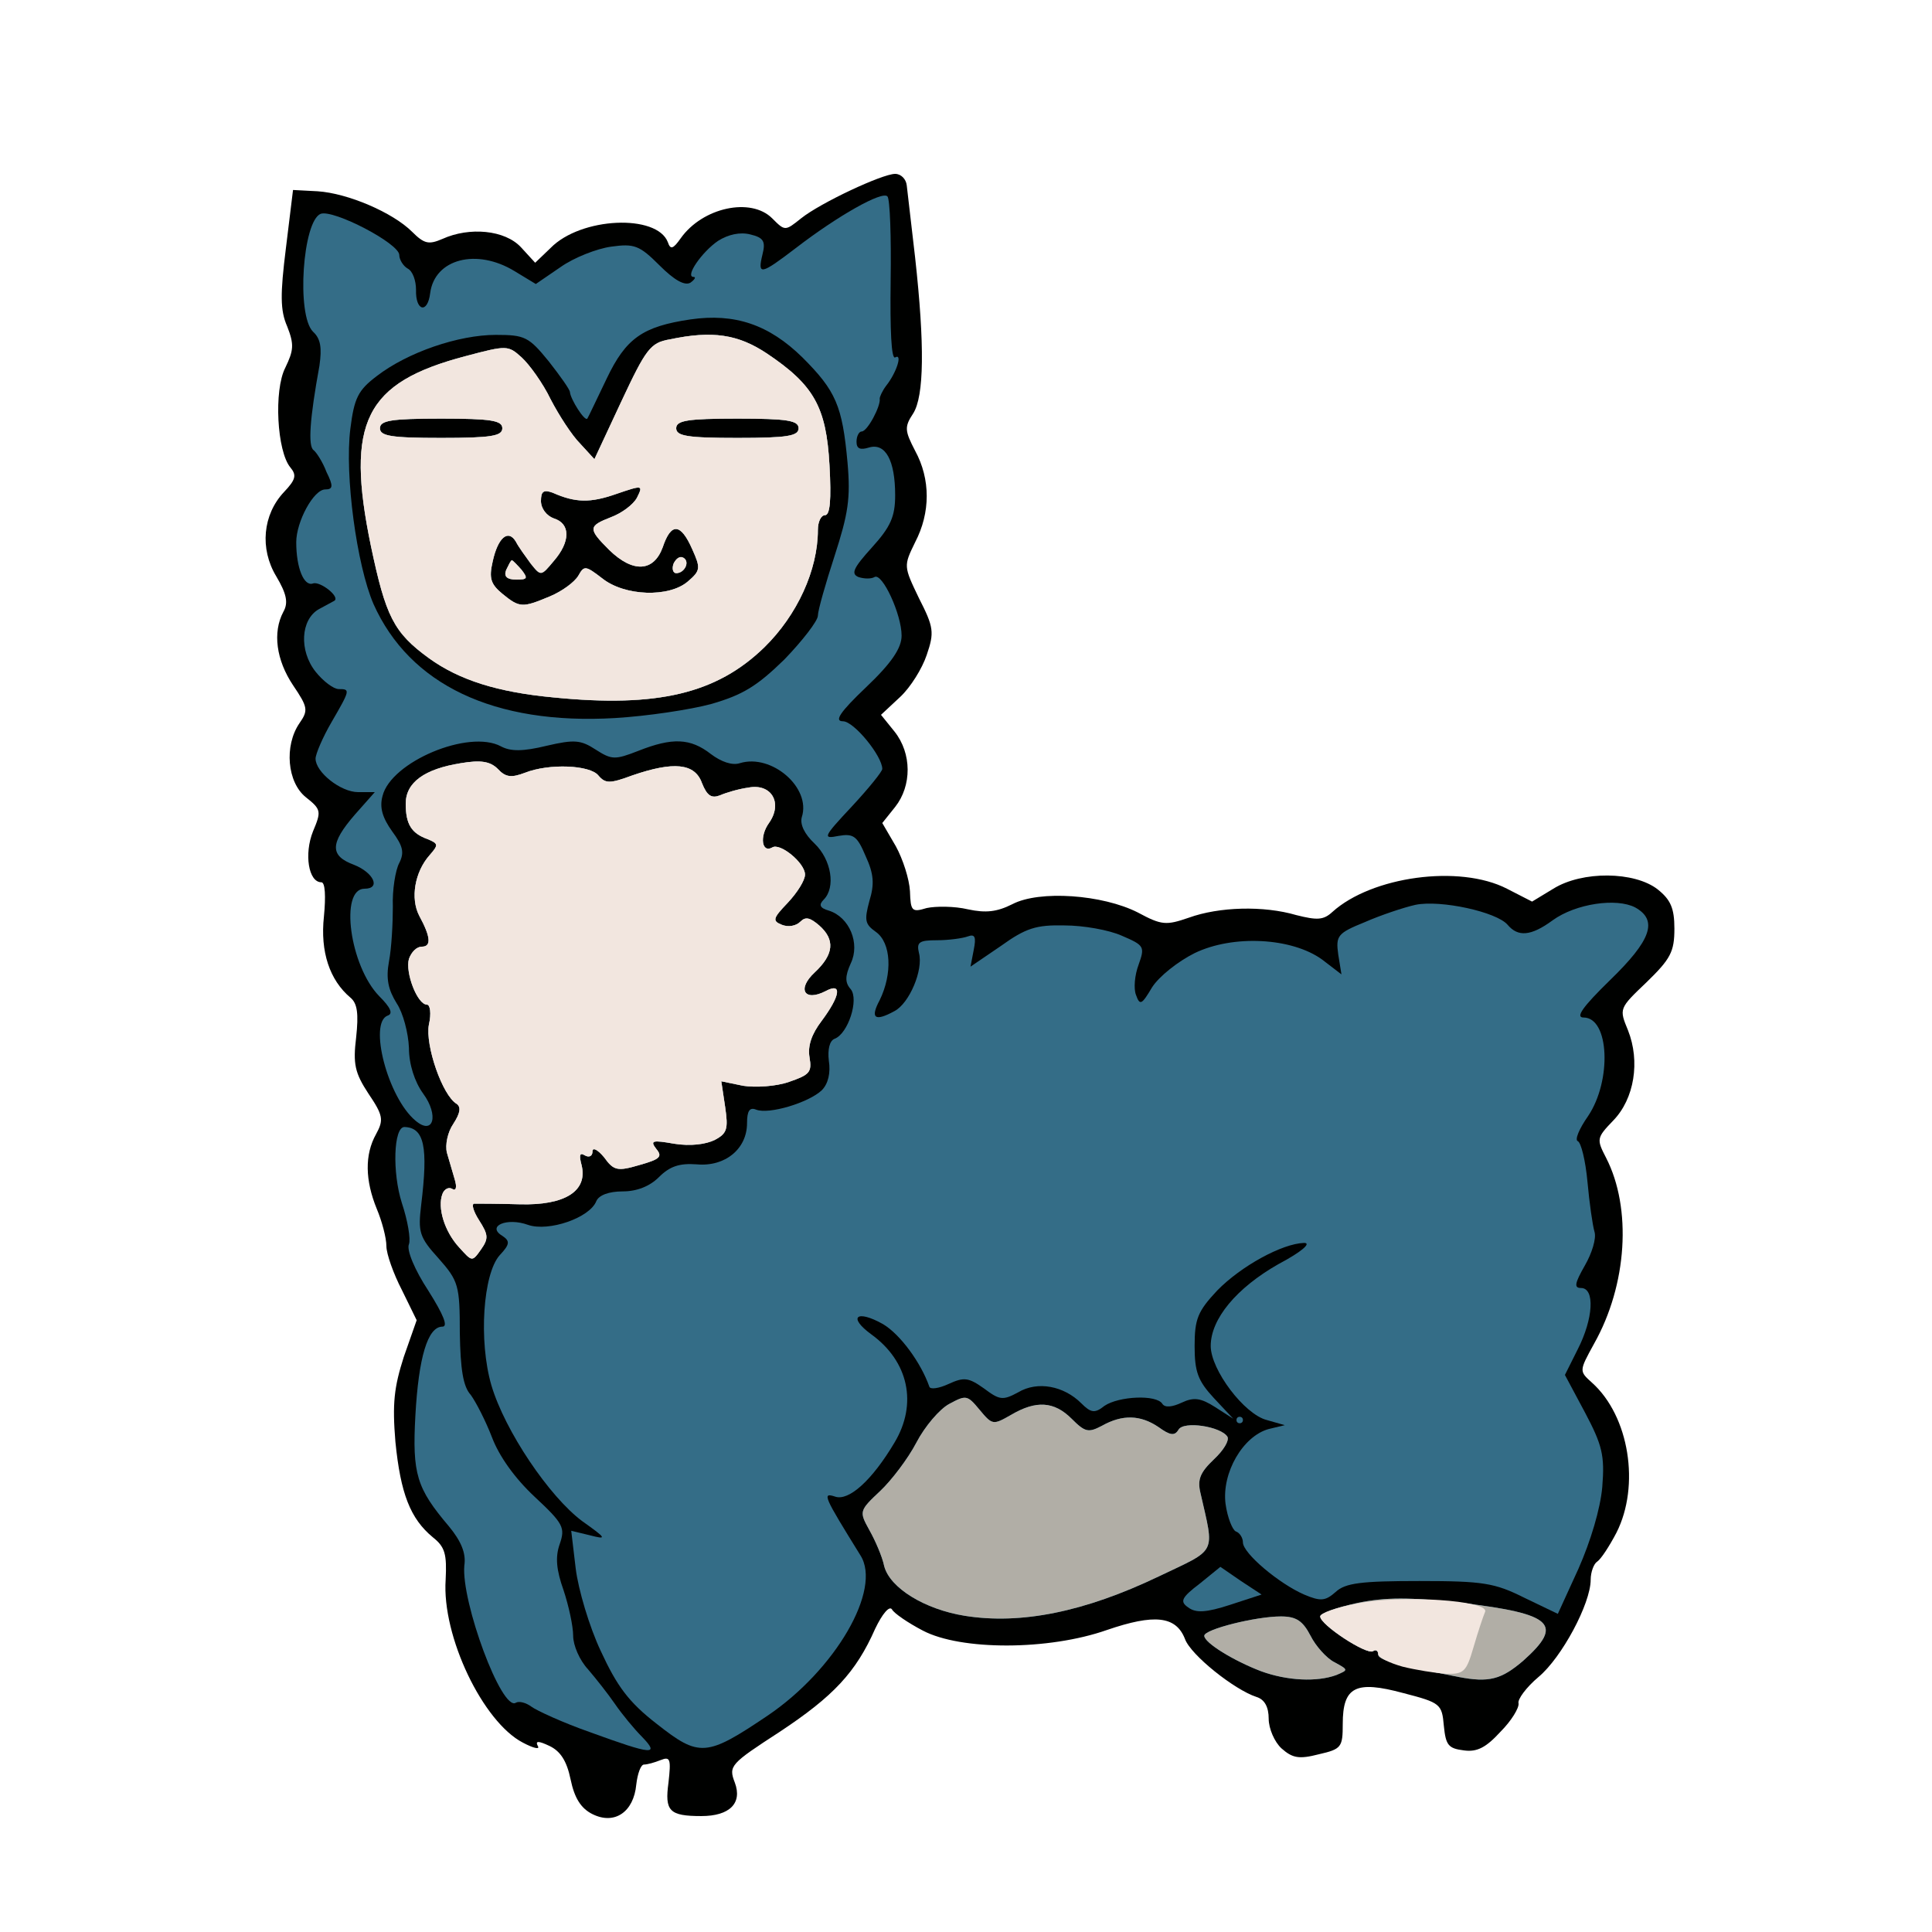 <!DOCTYPE svg PUBLIC "-//W3C//DTD SVG 20010904//EN" "http://www.w3.org/TR/2001/REC-SVG-20010904/DTD/svg10.dtd">
<svg version="1.0" xmlns="http://www.w3.org/2000/svg" width="300px" height="300px" viewBox="0 0 3000 3000" preserveAspectRatio="xMidYMid meet">
<g id="layer101" fill="#000100" stroke="none">
 <path d="M920 2817 c-18 -9 -28 -25 -34 -54 -6 -29 -16 -44 -33 -52 -17 -8 -22 -8 -18 0 4 6 -6 4 -23 -5 -62 -32 -126 -165 -120 -253 2 -40 -1 -51 -20 -66 -35 -29 -50 -68 -58 -148 -5 -60 -2 -85 13 -132 l20 -57 -23 -47 c-13 -25 -24 -56 -24 -68 0 -13 -7 -39 -15 -58 -18 -44 -19 -84 -1 -116 12 -22 11 -29 -12 -63 -21 -32 -24 -46 -19 -87 4 -37 2 -53 -9 -62 -32 -27 -47 -71 -41 -126 3 -31 2 -53 -4 -53 -20 0 -27 -44 -13 -79 13 -31 13 -34 -11 -53 -29 -23 -34 -80 -10 -115 14 -20 13 -25 -10 -59 -26 -39 -32 -82 -15 -114 8 -14 5 -28 -11 -55 -26 -43 -21 -96 12 -131 18 -19 20 -26 10 -38 -21 -25 -26 -120 -8 -155 13 -27 14 -36 3 -64 -11 -25 -11 -50 -2 -122 l11 -90 38 2 c47 3 117 33 147 63 19 19 26 20 47 11 42 -19 97 -14 122 13 l22 24 24 -23 c47 -48 165 -53 182 -9 4 12 8 11 20 -6 34 -48 109 -64 142 -31 20 20 20 20 45 0 30 -24 126 -69 146 -69 9 0 17 8 18 18 1 9 7 60 13 112 15 136 14 215 -3 242 -14 21 -13 27 3 58 24 44 24 96 0 142 -18 37 -18 37 6 87 23 45 24 53 12 88 -7 21 -25 50 -41 65 l-30 28 21 26 c27 34 27 84 1 117 l-20 25 21 36 c11 20 21 51 22 70 1 31 3 33 26 26 14 -3 43 -3 64 2 28 6 45 4 69 -8 42 -22 140 -15 195 13 37 20 44 20 79 8 47 -17 116 -19 167 -4 32 8 42 8 56 -5 61 -55 197 -74 271 -36 l39 20 33 -20 c45 -28 126 -27 162 1 20 16 26 29 26 61 0 36 -6 47 -43 83 -43 41 -43 41 -29 75 19 48 10 106 -23 140 -26 27 -26 29 -11 58 40 78 33 197 -19 289 -23 42 -23 42 -3 60 58 52 75 160 38 233 -11 21 -24 41 -30 45 -5 3 -10 16 -10 28 0 37 -45 121 -81 151 -19 16 -33 35 -31 41 1 7 -11 27 -28 44 -22 24 -36 32 -57 29 -24 -3 -28 -8 -31 -38 -3 -34 -5 -36 -63 -51 -74 -20 -94 -10 -94 48 0 36 -2 39 -37 47 -31 8 -41 6 -58 -9 -11 -10 -20 -31 -20 -46 0 -18 -6 -30 -19 -34 -34 -11 -102 -65 -111 -90 -14 -36 -48 -39 -121 -14 -91 32 -227 32 -286 1 -23 -12 -45 -27 -48 -33 -4 -6 -15 7 -26 30 -30 68 -65 105 -148 160 -77 50 -80 53 -70 79 12 32 -8 52 -52 52 -50 0 -57 -8 -51 -52 4 -36 3 -41 -12 -35 -10 4 -21 7 -26 7 -5 0 -10 14 -12 31 -4 43 -34 63 -68 46z"/>
 </g>
<g id="layer102" fill="#346d87" stroke="none">
 <path d="M917 2690 c-43 -15 -84 -34 -92 -40 -8 -6 -19 -9 -24 -6 -22 14 -85 -157 -80 -213 3 -19 -5 -38 -24 -61 -50 -59 -57 -81 -52 -172 5 -90 19 -138 42 -138 9 0 2 -18 -22 -56 -21 -32 -34 -63 -30 -72 3 -8 -2 -37 -11 -64 -15 -47 -13 -118 4 -118 31 1 37 31 26 121 -5 42 -3 50 27 83 31 35 33 42 33 116 1 56 5 83 17 96 8 11 23 40 33 66 11 29 35 63 66 92 45 42 48 48 39 74 -7 20 -5 40 6 71 8 24 15 56 15 71 0 15 10 38 23 52 12 14 31 38 42 54 11 16 30 39 42 51 28 29 16 28 -80 -7z"/>
 <path d="M1020 2677 c-44 -34 -62 -59 -87 -113 -18 -38 -35 -96 -39 -128 l-7 -59 29 7 c27 7 26 5 -12 -22 -51 -38 -120 -140 -141 -211 -20 -69 -13 -173 13 -202 16 -17 16 -22 4 -30 -25 -15 7 -29 40 -17 32 11 96 -11 106 -37 4 -9 19 -15 41 -15 22 0 42 -8 56 -22 17 -17 32 -22 59 -20 44 4 78 -24 78 -64 0 -19 4 -25 14 -21 20 8 82 -11 102 -30 10 -10 14 -27 11 -46 -2 -17 1 -31 9 -34 21 -8 38 -61 25 -77 -9 -10 -9 -20 0 -40 15 -31 -2 -72 -34 -82 -14 -4 -16 -9 -8 -17 19 -19 12 -62 -14 -87 -16 -15 -23 -30 -20 -41 15 -46 -47 -99 -96 -84 -12 4 -29 -2 -45 -14 -32 -25 -60 -26 -113 -5 -36 14 -41 14 -66 -2 -23 -15 -33 -16 -76 -6 -37 9 -56 9 -71 1 -50 -27 -171 24 -184 77 -5 18 0 34 15 55 17 23 19 33 11 49 -6 11 -11 42 -10 68 0 26 -2 64 -6 85 -5 27 -1 44 12 65 10 15 18 46 19 69 0 26 9 53 22 71 25 34 16 66 -12 42 -43 -36 -73 -152 -43 -163 9 -3 4 -13 -13 -30 -46 -47 -62 -167 -23 -167 26 0 14 -25 -16 -37 -38 -14 -38 -33 1 -78 l31 -35 -26 0 c-27 0 -66 -31 -66 -52 0 -7 11 -33 25 -57 29 -50 29 -51 11 -51 -8 0 -24 -12 -36 -27 -26 -33 -23 -81 5 -97 11 -6 22 -12 24 -13 10 -6 -22 -31 -33 -27 -14 5 -26 -24 -26 -64 0 -32 27 -82 45 -82 12 0 13 -5 2 -27 -6 -16 -16 -31 -20 -34 -9 -6 -6 -49 9 -131 4 -28 2 -42 -10 -53 -26 -26 -16 -172 12 -183 20 -7 122 46 122 64 0 7 6 17 13 21 8 4 13 19 13 33 -1 33 18 38 22 5 7 -53 72 -70 131 -34 l33 20 38 -26 c21 -15 57 -29 79 -32 36 -5 44 -2 75 29 23 23 39 32 48 27 7 -5 9 -9 5 -9 -14 0 13 -39 38 -56 16 -10 34 -14 50 -10 21 5 24 11 19 31 -8 33 -3 32 52 -10 65 -50 134 -89 142 -80 4 4 6 63 5 131 -1 77 1 122 7 119 12 -7 2 24 -14 44 -6 8 -10 17 -10 20 2 11 -19 51 -28 51 -4 0 -8 7 -8 16 0 11 6 13 19 9 26 -8 41 20 41 74 0 33 -7 49 -36 81 -29 32 -33 41 -21 46 9 3 20 3 25 0 12 -7 42 58 42 91 0 19 -15 42 -55 80 -41 39 -50 53 -36 53 17 0 61 54 61 74 0 4 -21 30 -47 58 -45 48 -46 51 -21 46 23 -4 29 0 42 31 13 28 14 44 6 70 -8 30 -7 36 10 48 24 17 26 65 6 106 -15 28 -8 34 23 17 23 -12 45 -64 38 -90 -4 -17 0 -20 28 -20 18 0 40 -3 48 -6 11 -4 13 1 9 21 l-5 26 47 -32 c39 -28 55 -33 99 -32 29 0 69 7 89 16 35 15 36 17 26 45 -6 16 -8 37 -4 47 6 17 9 15 25 -12 11 -17 40 -40 66 -53 60 -29 151 -24 198 10 l30 23 -5 -31 c-4 -29 -1 -33 41 -50 25 -11 61 -23 79 -27 39 -8 126 11 143 31 16 19 36 18 70 -7 36 -26 99 -35 128 -20 36 20 25 51 -39 113 -43 42 -54 58 -41 58 40 0 44 98 7 153 -14 20 -21 37 -16 39 5 2 12 30 15 63 3 33 8 68 11 78 3 10 -4 33 -15 52 -16 28 -17 35 -6 35 22 0 19 48 -5 95 l-20 40 31 58 c27 51 31 67 27 116 -3 34 -18 84 -37 127 l-32 70 -52 -25 c-46 -23 -64 -26 -163 -26 -90 0 -115 3 -130 17 -16 14 -23 15 -49 4 -39 -17 -95 -64 -95 -81 0 -7 -5 -15 -11 -17 -5 -2 -13 -21 -16 -43 -6 -48 27 -105 67 -116 l25 -6 -28 -8 c-35 -9 -87 -78 -87 -115 0 -42 40 -90 105 -127 36 -19 52 -33 40 -33 -34 1 -98 36 -135 74 -30 32 -35 44 -35 86 0 40 5 54 30 81 l30 32 -28 -18 c-22 -14 -33 -16 -52 -7 -15 7 -26 8 -30 2 -9 -15 -68 -12 -90 3 -15 12 -21 11 -36 -4 -27 -27 -68 -35 -98 -17 -24 13 -29 12 -53 -6 -24 -17 -31 -18 -55 -7 -15 7 -29 9 -30 4 -13 -37 -45 -81 -72 -97 -41 -23 -55 -11 -18 16 58 42 72 108 36 168 -35 59 -71 91 -92 84 -21 -7 -18 -1 39 91 34 53 -39 178 -144 249 -95 64 -106 65 -172 13z m85 -1584 c48 -14 70 -27 113 -69 28 -29 52 -60 52 -68 0 -8 12 -50 26 -93 21 -65 25 -89 20 -145 -8 -88 -18 -111 -70 -163 -52 -51 -105 -69 -174 -59 -74 11 -100 29 -130 92 -15 31 -28 59 -30 62 -4 5 -26 -30 -27 -41 0 -4 -15 -25 -33 -48 -31 -38 -37 -41 -82 -41 -58 0 -137 27 -185 64 -29 22 -35 34 -41 82 -9 72 10 212 36 272 56 125 187 188 375 177 50 -3 117 -13 150 -22z"/>
 <path d="M860 1083 c-87 -8 -147 -27 -194 -61 -55 -40 -67 -65 -90 -174 -40 -193 -9 -254 147 -295 64 -17 66 -17 87 2 12 11 33 40 45 65 13 25 33 56 46 69 l22 24 42 -90 c38 -81 45 -91 75 -96 66 -14 106 -8 151 22 73 49 92 83 97 173 3 54 1 78 -7 78 -6 0 -11 10 -11 23 0 62 -32 132 -83 182 -74 72 -166 94 -327 78z m-6 -157 c19 -8 38 -22 44 -32 9 -16 11 -16 37 4 35 28 104 30 133 5 20 -17 20 -21 7 -50 -18 -41 -33 -42 -46 -3 -14 38 -46 40 -83 4 -33 -33 -33 -37 3 -51 16 -6 34 -19 40 -30 10 -20 9 -20 -32 -6 -40 14 -63 14 -99 -2 -14 -5 -18 -2 -18 13 0 12 9 23 20 27 26 8 26 36 0 66 -20 24 -20 24 -36 4 -8 -11 -19 -26 -23 -34 -12 -20 -28 -6 -36 31 -6 26 -3 35 15 50 27 22 31 22 74 4z m-74 -261 c0 -12 -17 -15 -95 -15 -78 0 -95 3 -95 15 0 12 17 15 95 15 78 0 95 -3 95 -15z m460 0 c0 -12 -17 -15 -95 -15 -78 0 -95 3 -95 15 0 12 17 15 95 15 78 0 95 -3 95 -15z"/>
 <path d="M786 885 c4 -8 7 -15 9 -15 1 0 8 7 15 15 10 13 9 15 -8 15 -15 0 -20 -5 -16 -15z"/>
 <path d="M1046 875 c4 -8 10 -12 15 -9 11 6 2 24 -11 24 -5 0 -7 -7 -4 -15z"/>
 <path d="M1958 2595 c-42 -16 -88 -44 -88 -55 0 -10 80 -30 119 -30 24 0 34 7 46 30 8 16 25 35 37 41 22 12 22 12 3 20 -30 11 -76 9 -117 -6z"/>
 <path d="M2265 2604 c-102 -20 -125 -27 -125 -35 0 -6 -4 -8 -8 -5 -10 6 -82 -41 -82 -54 0 -5 26 -14 58 -21 44 -9 80 -9 162 0 141 17 159 33 95 90 -34 29 -53 34 -100 25z"/>
 <path d="M1498 2509 c-62 -10 -116 -43 -125 -77 -3 -15 -14 -40 -23 -56 -16 -29 -16 -30 17 -61 17 -16 43 -50 56 -75 13 -25 36 -52 51 -60 26 -14 28 -14 47 9 20 24 21 24 49 8 39 -23 67 -21 94 6 21 21 26 22 47 11 32 -18 60 -17 88 2 18 13 25 14 31 4 8 -14 66 -5 76 11 3 6 -6 21 -21 35 -21 20 -26 31 -21 52 22 97 27 86 -65 130 -115 55 -214 75 -301 61z"/>
 <path d="M1845 2496 c-13 -9 -11 -15 18 -37 l32 -26 32 22 32 21 -49 16 c-37 12 -53 13 -65 4z"/>
 <path d="M1920 2205 c0 -3 2 -5 5 -5 3 0 5 2 5 5 0 3 -2 5 -5 5 -3 0 -5 -2 -5 -5z"/>
 <path d="M713 1937 c-23 -25 -34 -62 -26 -83 3 -8 10 -11 15 -8 6 4 8 -2 4 -15 -3 -11 -9 -30 -12 -41 -3 -12 1 -32 10 -45 11 -17 12 -26 5 -31 -22 -13 -49 -91 -43 -123 4 -17 2 -31 -3 -31 -15 0 -34 -50 -28 -71 4 -11 12 -19 20 -19 15 0 14 -15 -4 -48 -14 -27 -7 -68 16 -94 14 -16 14 -18 -3 -25 -25 -9 -34 -23 -34 -55 0 -33 29 -54 86 -63 30 -5 45 -3 57 9 12 13 21 14 42 6 38 -15 101 -12 114 4 11 13 18 13 53 0 64 -22 97 -19 108 12 8 20 15 24 28 19 9 -4 29 -10 44 -12 36 -7 54 24 32 55 -15 21 -11 47 5 38 12 -8 51 24 51 42 0 9 -12 28 -27 44 -23 24 -24 28 -9 34 10 4 22 2 29 -5 8 -8 15 -6 29 6 25 22 23 45 -7 73 -28 26 -16 46 17 29 26 -14 23 7 -6 46 -16 21 -22 39 -19 57 4 23 0 27 -32 38 -20 7 -52 9 -71 6 l-34 -7 6 40 c5 34 3 41 -16 51 -14 7 -38 10 -63 6 -34 -6 -38 -5 -28 8 10 12 6 16 -26 25 -34 10 -40 9 -55 -12 -10 -12 -18 -16 -18 -9 0 7 -5 10 -12 6 -8 -5 -9 0 -5 15 10 40 -25 63 -96 61 -34 -1 -66 -1 -71 -1 -4 1 -1 12 8 26 14 22 15 28 3 45 -14 20 -14 19 -34 -3z"/>
 </g>
<g id="layer103" fill="#b1aea6" stroke="none">
 <path d="M1958 2595 c-42 -16 -88 -44 -88 -55 0 -10 80 -30 119 -30 24 0 34 7 46 30 8 16 25 35 37 41 22 12 22 12 3 20 -30 11 -76 9 -117 -6z"/>
 <path d="M2265 2604 c-102 -20 -125 -27 -125 -35 0 -6 -4 -8 -8 -5 -10 6 -82 -41 -82 -54 0 -5 26 -14 58 -21 44 -9 80 -9 162 0 141 17 159 33 95 90 -34 29 -53 34 -100 25z"/>
 <path d="M1498 2509 c-62 -10 -116 -43 -125 -77 -3 -15 -14 -40 -23 -56 -16 -29 -16 -30 17 -61 17 -16 43 -50 56 -75 13 -25 36 -52 51 -60 26 -14 28 -14 47 9 20 24 21 24 49 8 39 -23 67 -21 94 6 21 21 26 22 47 11 32 -18 60 -17 88 2 18 13 25 14 31 4 8 -14 66 -5 76 11 3 6 -6 21 -21 35 -21 20 -26 31 -21 52 22 97 27 86 -65 130 -115 55 -214 75 -301 61z"/>
 <path d="M713 1937 c-23 -25 -34 -62 -26 -83 3 -8 10 -11 15 -8 6 4 8 -2 4 -15 -3 -11 -9 -30 -12 -41 -3 -12 1 -32 10 -45 11 -17 12 -26 5 -31 -22 -13 -49 -91 -43 -123 4 -17 2 -31 -3 -31 -15 0 -34 -50 -28 -71 4 -11 12 -19 20 -19 15 0 14 -15 -4 -48 -14 -27 -7 -68 16 -94 14 -16 14 -18 -3 -25 -25 -9 -34 -23 -34 -55 0 -33 29 -54 86 -63 30 -5 45 -3 57 9 12 13 21 14 42 6 38 -15 101 -12 114 4 11 13 18 13 53 0 64 -22 97 -19 108 12 8 20 15 24 28 19 9 -4 29 -10 44 -12 36 -7 54 24 32 55 -15 21 -11 47 5 38 12 -8 51 24 51 42 0 9 -12 28 -27 44 -23 24 -24 28 -9 34 10 4 22 2 29 -5 8 -8 15 -6 29 6 25 22 23 45 -7 73 -28 26 -16 46 17 29 26 -14 23 7 -6 46 -16 21 -22 39 -19 57 4 23 0 27 -32 38 -20 7 -52 9 -71 6 l-34 -7 6 40 c5 34 3 41 -16 51 -14 7 -38 10 -63 6 -34 -6 -38 -5 -28 8 10 12 6 16 -26 25 -34 10 -40 9 -55 -12 -10 -12 -18 -16 -18 -9 0 7 -5 10 -12 6 -8 -5 -9 0 -5 15 10 40 -25 63 -96 61 -34 -1 -66 -1 -71 -1 -4 1 -1 12 8 26 14 22 15 28 3 45 -14 20 -14 19 -34 -3z"/>
 <path d="M860 1083 c-87 -8 -147 -27 -194 -61 -55 -40 -67 -65 -90 -174 -40 -193 -9 -254 147 -295 64 -17 66 -17 87 2 12 11 33 40 45 65 13 25 33 56 46 69 l22 24 42 -90 c38 -81 45 -91 75 -96 66 -14 106 -8 151 22 73 49 92 83 97 173 3 54 1 78 -7 78 -6 0 -11 10 -11 23 0 62 -32 132 -83 182 -74 72 -166 94 -327 78z m-6 -157 c19 -8 38 -22 44 -32 9 -16 11 -16 37 4 35 28 104 30 133 5 20 -17 20 -21 7 -50 -18 -41 -33 -42 -46 -3 -14 38 -46 40 -83 4 -33 -33 -33 -37 3 -51 16 -6 34 -19 40 -30 10 -20 9 -20 -32 -6 -40 14 -63 14 -99 -2 -14 -5 -18 -2 -18 13 0 12 9 23 20 27 26 8 26 36 0 66 -20 24 -20 24 -36 4 -8 -11 -19 -26 -23 -34 -12 -20 -28 -6 -36 31 -6 26 -3 35 15 50 27 22 31 22 74 4z m-74 -261 c0 -12 -17 -15 -95 -15 -78 0 -95 3 -95 15 0 12 17 15 95 15 78 0 95 -3 95 -15z m460 0 c0 -12 -17 -15 -95 -15 -78 0 -95 3 -95 15 0 12 17 15 95 15 78 0 95 -3 95 -15z"/>
 <path d="M786 885 c4 -8 7 -15 9 -15 1 0 8 7 15 15 10 13 9 15 -8 15 -15 0 -20 -5 -16 -15z"/>
 <path d="M1046 875 c4 -8 10 -12 15 -9 11 6 2 24 -11 24 -5 0 -7 -7 -4 -15z"/>
 </g>
<g id="layer104" fill="#f2e6df" stroke="none">
 <path d="M2178 2588 c-21 -6 -38 -14 -38 -20 0 -5 -4 -7 -8 -4 -10 6 -82 -41 -82 -54 0 -5 25 -14 57 -20 67 -14 207 -5 199 13 -3 7 -11 31 -18 55 -11 38 -15 42 -43 41 -16 -1 -47 -6 -67 -11z"/>
 <path d="M713 1937 c-23 -25 -34 -62 -26 -83 3 -8 10 -11 15 -8 6 4 8 -2 4 -15 -3 -11 -9 -30 -12 -41 -3 -12 1 -32 10 -45 11 -17 12 -26 5 -31 -22 -13 -49 -91 -43 -123 4 -17 2 -31 -3 -31 -15 0 -34 -50 -28 -71 4 -11 12 -19 20 -19 15 0 14 -15 -4 -48 -14 -27 -7 -68 16 -94 14 -16 14 -18 -3 -25 -25 -9 -34 -23 -34 -55 0 -33 29 -54 86 -63 30 -5 45 -3 57 9 12 13 21 14 42 6 38 -15 101 -12 114 4 11 13 18 13 53 0 64 -22 97 -19 108 12 8 20 15 24 28 19 9 -4 29 -10 44 -12 36 -7 54 24 32 55 -15 21 -11 47 5 38 12 -8 51 24 51 42 0 9 -12 28 -27 44 -23 24 -24 28 -9 34 10 4 22 2 29 -5 8 -8 15 -6 29 6 25 22 23 45 -7 73 -28 26 -16 46 17 29 26 -14 23 7 -6 46 -16 21 -22 39 -19 57 4 23 0 27 -32 38 -20 7 -52 9 -71 6 l-34 -7 6 40 c5 34 3 41 -16 51 -14 7 -38 10 -63 6 -34 -6 -38 -5 -28 8 10 12 6 16 -26 25 -34 10 -40 9 -55 -12 -10 -12 -18 -16 -18 -9 0 7 -5 10 -12 6 -8 -5 -9 0 -5 15 10 40 -25 63 -96 61 -34 -1 -66 -1 -71 -1 -4 1 -1 12 8 26 14 22 15 28 3 45 -14 20 -14 19 -34 -3z"/>
 <path d="M860 1083 c-87 -8 -147 -27 -194 -61 -55 -40 -67 -65 -90 -174 -40 -193 -9 -254 147 -295 64 -17 66 -17 87 2 12 11 33 40 45 65 13 25 33 56 46 69 l22 24 42 -90 c38 -81 45 -91 75 -96 66 -14 106 -8 151 22 73 49 92 83 97 173 3 54 1 78 -7 78 -6 0 -11 10 -11 23 0 62 -32 132 -83 182 -74 72 -166 94 -327 78z m-6 -157 c19 -8 38 -22 44 -32 9 -16 11 -16 37 4 35 28 104 30 133 5 20 -17 20 -21 7 -50 -18 -41 -33 -42 -46 -3 -14 38 -46 40 -83 4 -33 -33 -33 -37 3 -51 16 -6 34 -19 40 -30 10 -20 9 -20 -32 -6 -40 14 -63 14 -99 -2 -14 -5 -18 -2 -18 13 0 12 9 23 20 27 26 8 26 36 0 66 -20 24 -20 24 -36 4 -8 -11 -19 -26 -23 -34 -12 -20 -28 -6 -36 31 -6 26 -3 35 15 50 27 22 31 22 74 4z m-74 -261 c0 -12 -17 -15 -95 -15 -78 0 -95 3 -95 15 0 12 17 15 95 15 78 0 95 -3 95 -15z m460 0 c0 -12 -17 -15 -95 -15 -78 0 -95 3 -95 15 0 12 17 15 95 15 78 0 95 -3 95 -15z"/>
 <path d="M786 885 c4 -8 7 -15 9 -15 1 0 8 7 15 15 10 13 9 15 -8 15 -15 0 -20 -5 -16 -15z"/>
 <path d="M1046 875 c4 -8 10 -12 15 -9 11 6 2 24 -11 24 -5 0 -7 -7 -4 -15z"/>
 </g>

</svg>